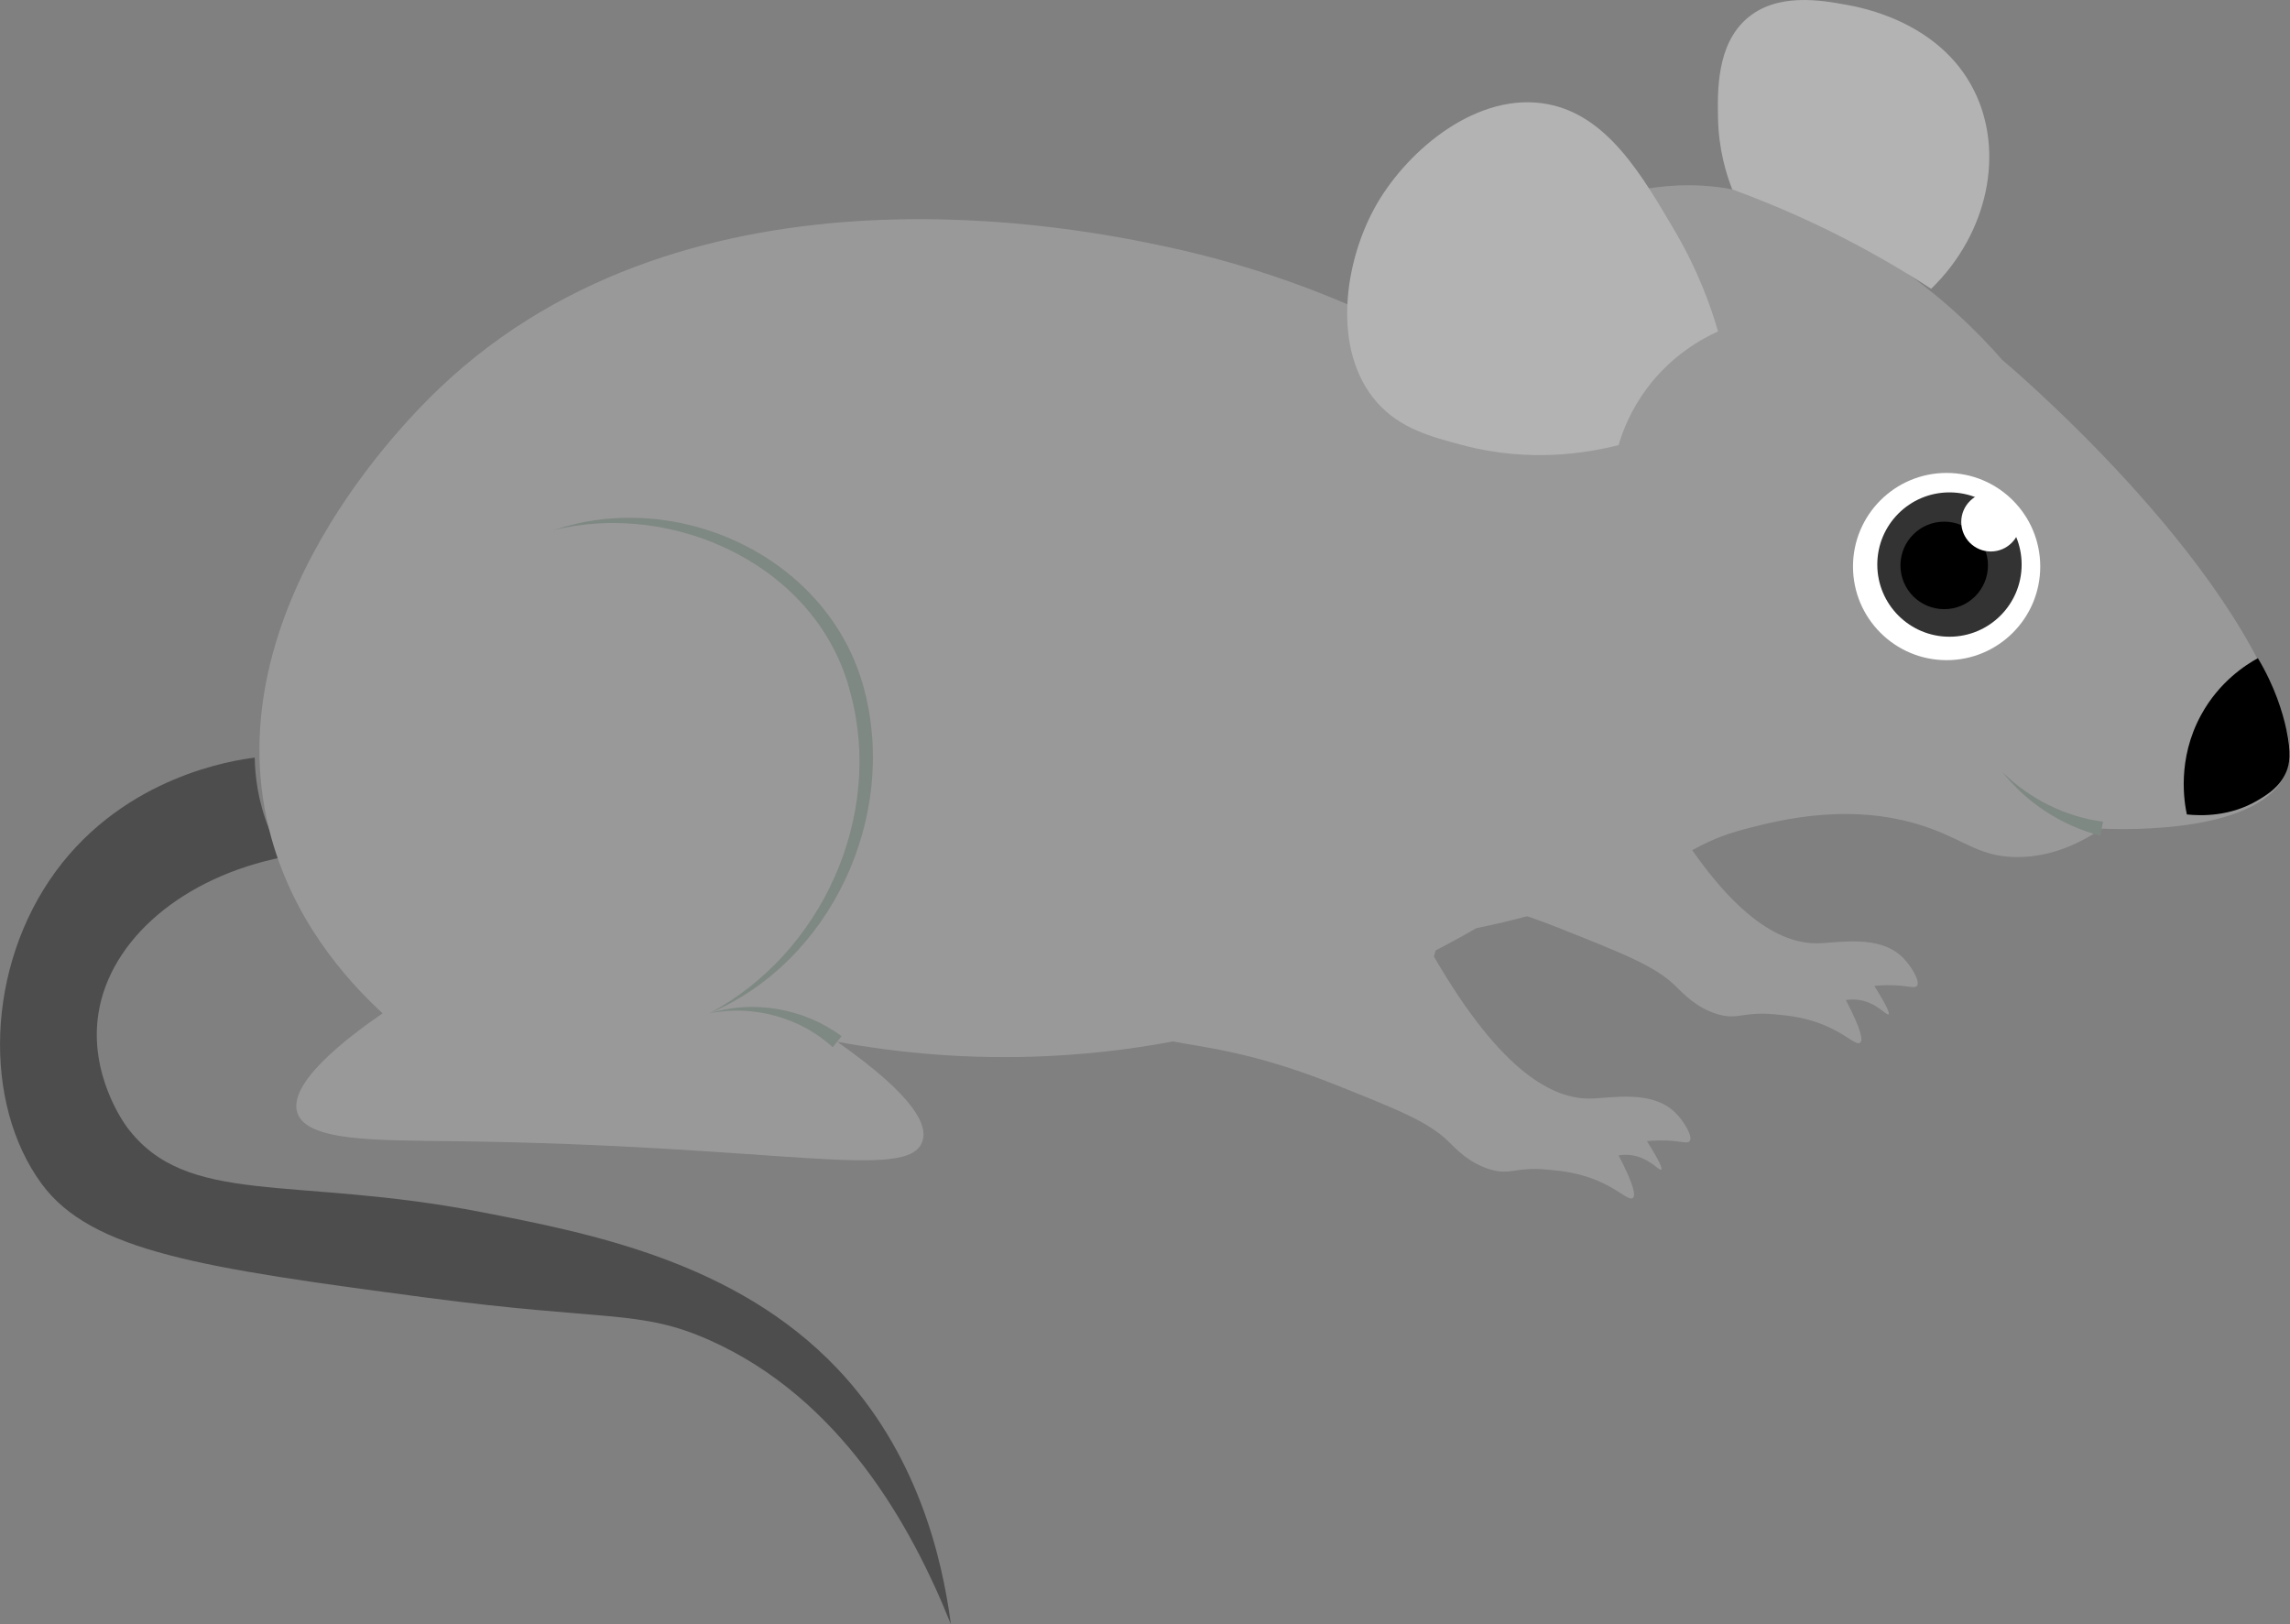 <?xml version="1.0" encoding="UTF-8"?>
<svg id="Layer_2" data-name="Layer 2" xmlns="http://www.w3.org/2000/svg" viewBox="0 0 161.19 114.33">
  <rect x="0" y="0" width="161.19" height="114.33" fill="#808080" stroke="none"/>
  <defs>
    <style>
      .cls-1 {
        fill: #4d4d4d;
      }

      .cls-2 {
        fill: #fff;
      }

      .cls-3 {
        fill: none;
      }

      .cls-4 {
        fill: #7f8983;
      }

      .cls-5 {
        fill: #333;
      }

      .cls-6 {
        fill: #999;
      }

      .cls-7 {
        fill: #b3b3b3;
      }
    </style>
  </defs>
  <g id="Layer_1-2" data-name="Layer 1">
    <g>
      <path class="cls-1" d="M17.93,53.33c-1.47.18-9.07,1.29-14,8-4.93,6.72-5.17,16.32-1,22,3.52,4.79,11.4,5.93,27,8,12.79,1.7,15.09.82,20,3,9.21,4.1,14.21,13.03,17,20-.62-4.75-2.38-12.08-8-18-7.15-7.53-17.44-9.53-25-11-13.35-2.6-20.79-.34-25-6-.19-.26-2.68-3.7-2-8,.82-5.2,5.94-9.6,13-11-.35-.57-.69-1.24-1-2-.78-1.94-.98-3.72-1-5Z"/>
      <path class="cls-6" d="M90.93,38.4c.99,2.1,2.38,5.56,3,10,.98,7-.96,9.27,1,12,2.16,3.01,5.1,1.06,15,5,4.39,1.75,6.59,2.62,8,4,.58.56,1.47,1.55,3,2,1.41.41,1.73-.21,4,0,.98.09,2.42.22,4,1,1.18.58,1.75,1.19,2,1,.2-.15.14-.82-1-3,.25-.04.6-.07,1,0,1.2.21,1.86,1.11,2,1,.09-.07-.06-.5-1-2,.48-.05,1.17-.09,2,0,.57.06.87.16,1,0,.26-.32-.42-1.43-1-2-1.66-1.65-4.53-1.02-6-1-2.53.03-6.2-1.71-11-10,.53-1.73,1.04-4.13,1-7-.07-5.12-1.88-9-3-11"/>
      <path class="cls-6" d="M160.93,51.33c-3.47-12.17-20-26-20-26-1.72-1.97-4.34-4.58-8-7-1.22-.81-6.17-4.07-11-5-11.38-2.19-21.75,8.66-23,10-3.76-1.91-9.57-4.43-17-6-5.5-1.16-33.17-6.99-51,10-2.27,2.16-15.8,15.57-12,31,1.55,6.29,5.41,10.61,8,13-2.53,1.74-6.68,4.92-6,7,.66,2.02,5.53,1.93,11,2,23.03.28,32.06,2.88,33,0,.35-1.07-.38-3.05-6-7,4.17.77,9.25,1.29,15,1,13.62-.68,24.04-5.56,30-9,2.32-.46,5.87-1.33,10-3,5.12-2.07,5.38-3.06,9-4,2.36-.61,7.62-1.98,13,0,2.45.9,3.51,1.98,6,2,2.54.02,4.62-1.06,6-2,1.7.07,11.3.35,13-4,.47-1.19.19-2.35,0-3Z"/>
      <path class="cls-7" d="M113.93,31.33c.3-1.03.88-2.5,2-4,1.74-2.33,3.87-3.49,5-4-.51-1.78-1.41-4.28-3-7-2.38-4.07-4.81-8.21-9-9-4.88-.92-9.76,3.15-12,7-2.36,4.06-3.22,10.36,0,14,1.62,1.83,3.75,2.4,6,3,4.73,1.26,8.81.56,11,0Z"/>
      <path class="cls-7" d="M121.93,13.33c-.42-1.07-.96-2.82-1-5-.04-1.97-.09-5.15,2-7,2.13-1.88,5.28-1.31,7-1,1.07.19,6.57,1.19,9,6,2.19,4.33,1.04,10.08-3,14-2.02-1.32-4.36-2.69-7-4-2.49-1.23-4.84-2.21-7-3Z"/>
      <path class="cls-4" d="M49.93,71.33c7.93-4.23,12.27-13.87,9.94-22.51-2.21-8.9-12.35-13.64-20.94-11.49,8.86-3.02,19.49,1.94,21.91,11.23,2.35,8.98-2.33,19.12-10.91,22.77h0Z"/>
      <path class="cls-4" d="M58.62,73.72c-2.24-2.06-5.54-3.02-8.69-2.39,3.05-.95,6.62-.39,9.31,1.61l-.63.78h0Z"/>
      <path class="cls-6" d="M74.93,49.33c.99,2.1,2.38,5.56,3,10,.98,7-.96,9.27,1,12,2.16,3.01,5.1,1.06,15,5,4.39,1.75,6.59,2.62,8,4,.58.56,1.47,1.55,3,2,1.41.41,1.73-.21,4,0,.98.09,2.42.22,4,1,1.18.58,1.75,1.19,2,1,.2-.15.14-.82-1-3,.25-.04.6-.07,1,0,1.2.21,1.86,1.11,2,1,.09-.07-.06-.5-1-2,.48-.05,1.17-.09,2,0,.57.06.87.16,1,0,.26-.32-.42-1.43-1-2-1.66-1.65-4.53-1.02-6-1-2.53.03-6.2-1.71-11-10,.53-1.73,1.04-4.13,1-7-.07-5.12-1.88-9-3-11"/>
      <path d="M158.93,46.33c-.84.46-2.72,1.65-4,4-1.71,3.13-1.18,6.16-1,7,1.04.11,3.07.15,5-1,.67-.4,1.55-.94,2-2,.23-.55.37-1.29,0-3-.26-1.18-.79-2.97-2-5Z"/>
      <path class="cls-3" d="M59.93,81.33c.15-.45.49-1.66,0-3-.59-1.61-2.14-2.75-4-3"/>
      <path class="cls-3" d="M62.93,81.33c.1-.23.63-1.54,0-3-.58-1.35-1.74-1.89-2-2"/>
      <path class="cls-4" d="M147.83,58.82c-2.76-.71-5.2-2.34-6.9-4.49,1.95,1.93,4.49,3.17,7.1,3.51l-.2.98h0Z"/>
      <circle class="cls-2" cx="137.02" cy="39.88" r="6.59"/>
      <circle class="cls-5" cx="137.22" cy="39.74" r="5.08"/>
      <circle cx="136.85" cy="39.8" r="3.08"/>
      <circle class="cls-2" cx="140.13" cy="36.74" r="2.08"/>
    </g>
  </g>
</svg>